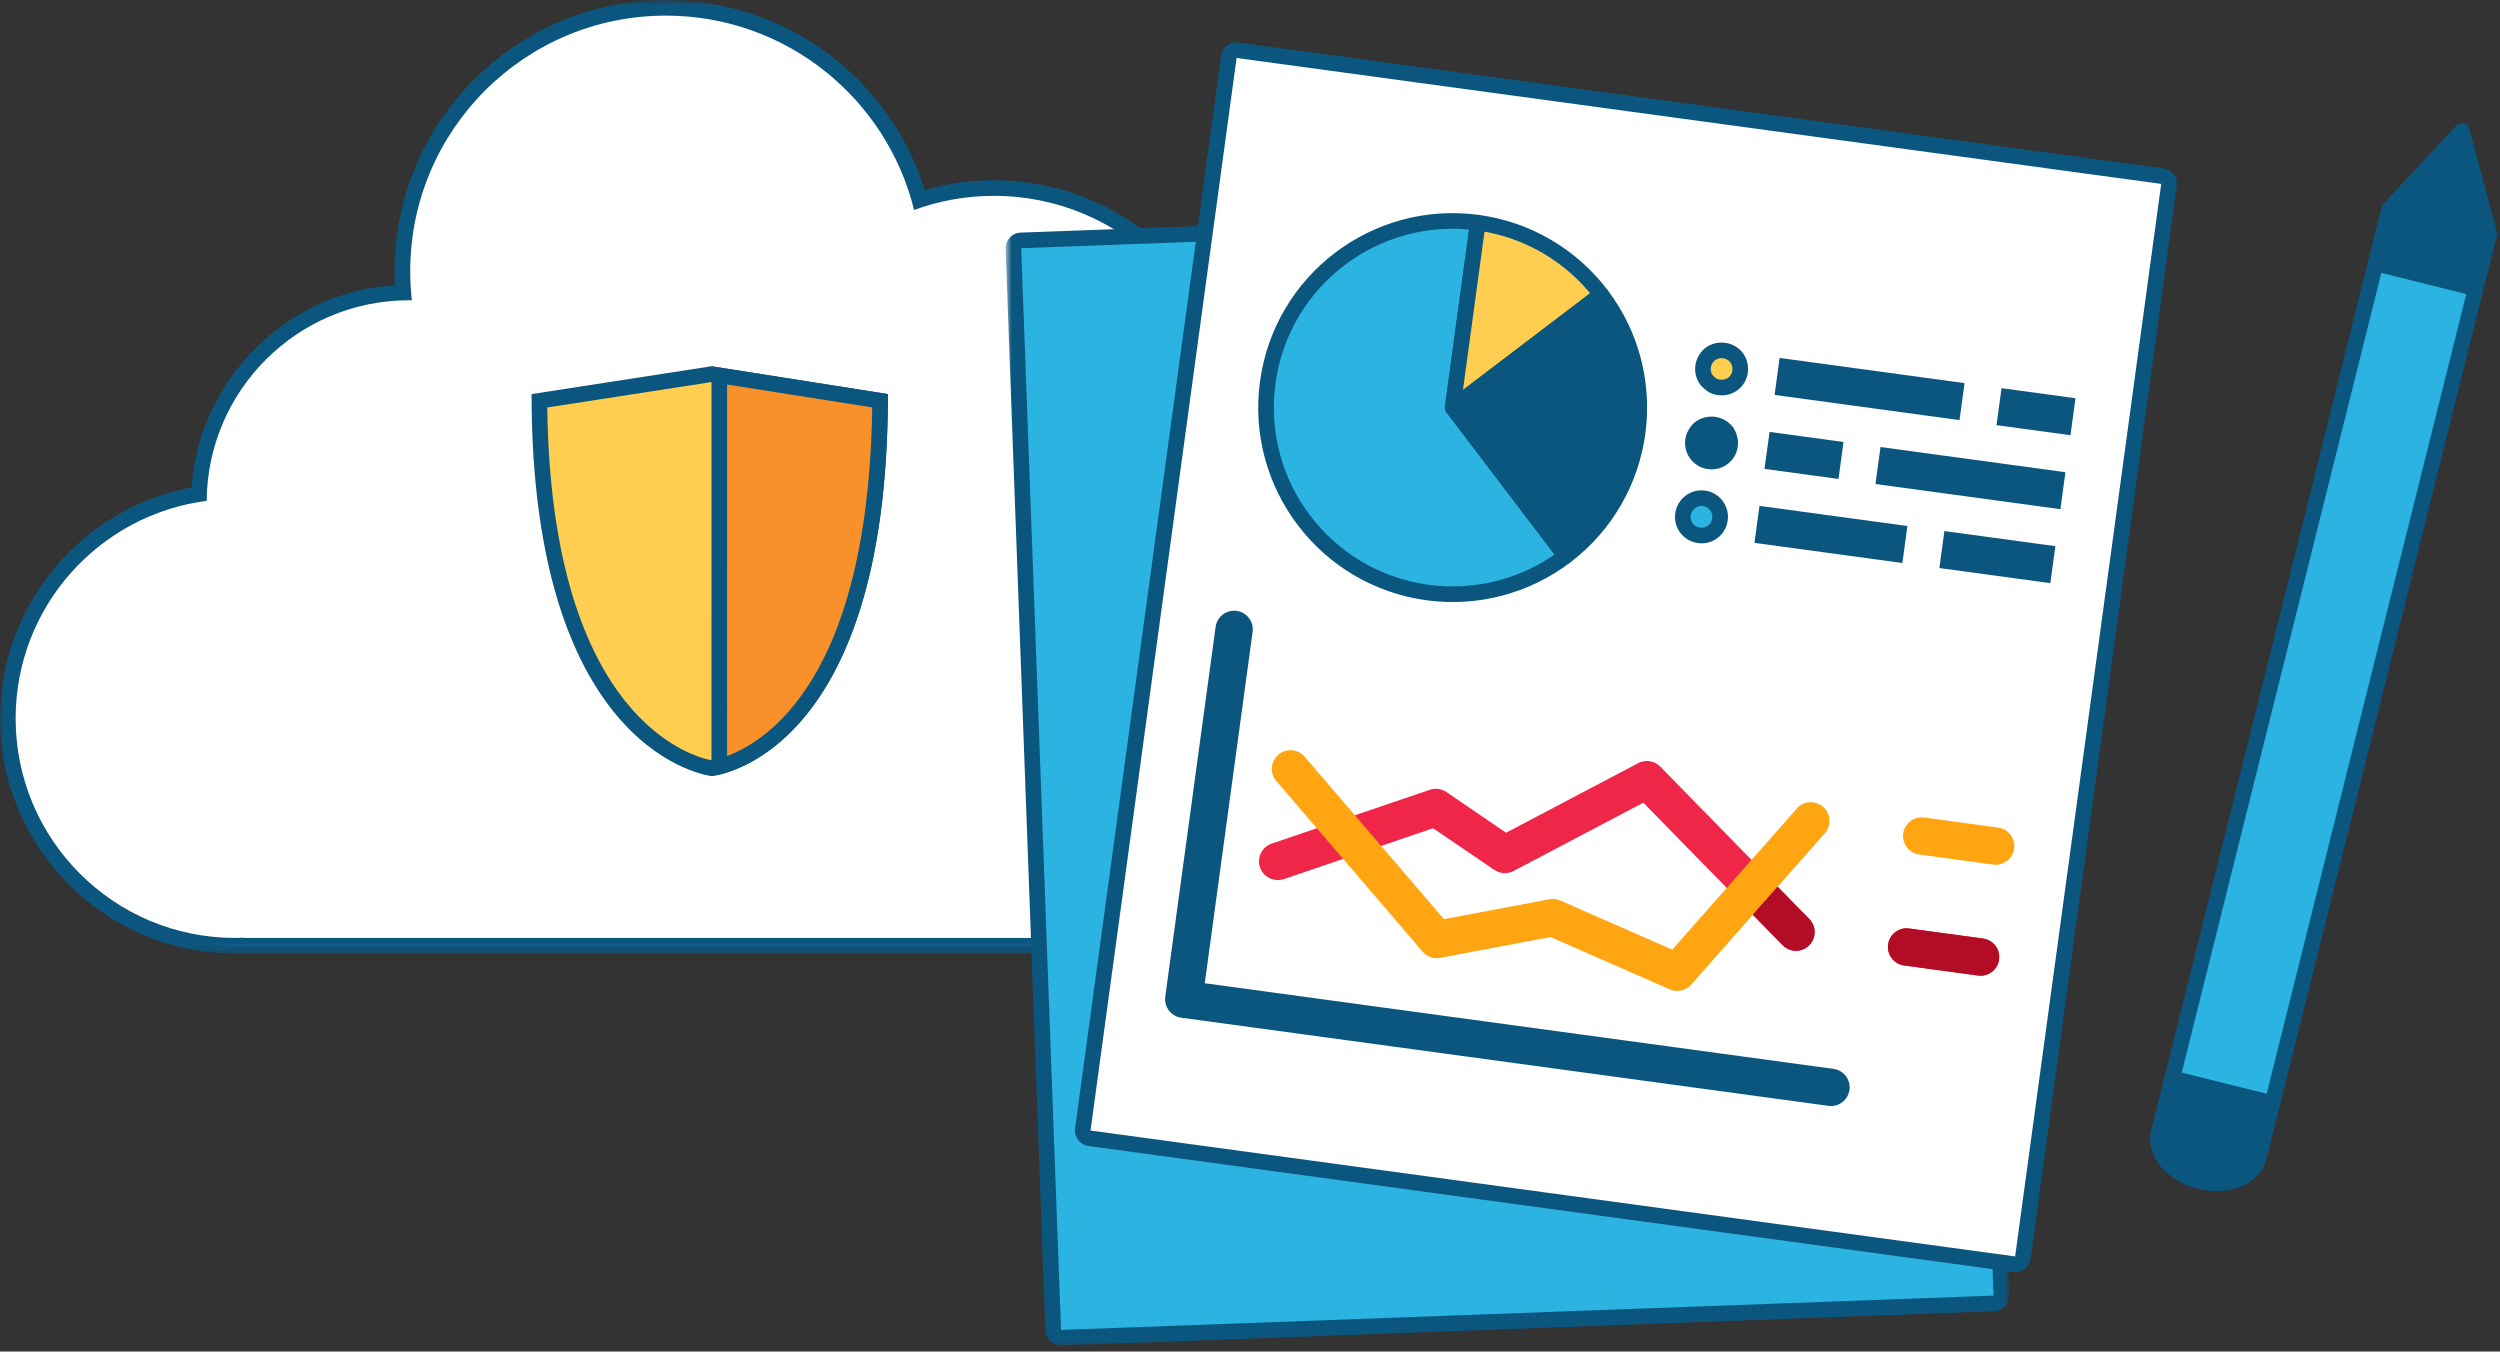<?xml version="1.0" encoding="UTF-8" standalone="no"?>
<svg width="320px" height="173px" viewBox="0 0 320 173" version="1.1" xmlns="http://www.w3.org/2000/svg" xmlns:xlink="http://www.w3.org/1999/xlink">
    <rect x="0" y="0" width="320" height="173" fill="#333333" stroke="none"/>
    <!-- Generator: Sketch 50.2 (55047) - http://www.bohemiancoding.com/sketch -->
    <title>Group</title>
    <desc>Created with Sketch.</desc>
    <defs>
        <polygon id="path-1" points="0.001 0.771 197.946 0.771 197.946 122.825 0.001 122.825"></polygon>
        <polygon id="path-3" points="0.715 0.147 129.173 0.147 129.173 147 0.715 147"></polygon>
    </defs>
    <g id="Page-1" stroke="none" stroke-width="1" fill="none" fill-rule="evenodd">
        <g id="optimization" transform="translate(-801, -1502)">
            <g id="Group" transform="translate(801, 1501)">
                <path d="M30.088,122.054 C14.049,122.054 1,109.004 1,92.963 C1,78.673 11.461,66.474 25.475,64.239 C26.044,50.177 37.532,38.828 51.617,38.444 C51.544,37.532 51.507,36.62 51.507,35.723 C51.507,17.128 66.635,2 85.231,2 C100.427,2 113.623,12.051 117.696,26.576 C120.763,25.576 123.964,25.071 127.228,25.071 C144.169,25.071 157.951,38.853 157.951,55.794 C157.951,58.535 157.59,61.248 156.875,63.876 L167.859,63.876 C183.897,63.876 196.945,76.924 196.945,92.963 C196.945,109.004 183.897,122.054 167.859,122.054 L30.088,122.054 Z" id="Fill-1" fill="#FFFFFF"></path>
                <g id="Group-5" transform="translate(0, 0.229)">
                    <mask id="mask-2" fill="white">
                        <use xlink:href="#path-1"></use>
                    </mask>
                    <g id="Clip-4"></g>
                    <path d="M85.231,0.771 C66.085,0.771 50.507,16.347 50.507,35.494 C50.507,36.079 50.523,36.669 50.551,37.263 C36.691,38.158 25.485,49.296 24.52,63.161 C10.427,65.799 0.001,78.224 0.001,92.734 C0.001,109.326 13.498,122.825 30.088,122.825 C30.296,122.825 30.503,122.822 30.71,122.817 L31.235,122.825 L167.858,122.825 C184.448,122.825 197.946,109.326 197.946,92.734 C197.946,76.144 184.448,62.647 167.858,62.647 L158.155,62.647 C158.685,60.332 158.952,57.959 158.952,55.565 C158.952,38.073 144.72,23.841 127.228,23.841 C124.204,23.841 121.234,24.262 118.368,25.094 C113.865,10.669 100.532,0.771 85.231,0.771 M85.231,2.771 C100.597,2.771 113.487,13.364 117.004,27.645 C120.191,26.478 123.635,25.841 127.228,25.841 C143.643,25.841 156.952,39.15 156.952,55.565 C156.952,58.733 156.454,61.785 155.536,64.647 L167.858,64.647 C183.371,64.647 195.946,77.223 195.946,92.734 C195.946,108.25 183.371,120.825 167.858,120.825 L31.235,120.825 L31.235,120.795 C30.855,120.815 30.471,120.825 30.088,120.825 C14.575,120.825 2.001,108.25 2.001,92.734 C2.001,78.454 12.659,66.663 26.453,64.879 C26.576,50.68 38.126,39.205 52.355,39.205 C52.477,39.205 52.596,39.207 52.715,39.209 C52.581,37.99 52.507,36.75 52.507,35.494 C52.507,17.422 67.157,2.771 85.231,2.771" id="Fill-3" fill="#0B567F" mask="url(#mask-2)"></path>
                </g>
                <path d="M290.86,142.212 L289.125,149.165 C288.486,151.727 285.101,153.085 281.563,152.202 C278.025,151.319 275.676,148.529 276.315,145.968 L278.05,139.015 L290.86,142.212 Z" id="Fill-6" fill="#0B567F"></path>
                <path d="M290.86,142.212 L289.125,149.165 C288.486,151.727 285.101,153.085 281.563,152.202 C278.025,151.319 275.676,148.529 276.315,145.968 L278.05,139.015 L290.86,142.212 Z" id="Stroke-8" stroke="#0B567F" stroke-width="2" stroke-linecap="round" stroke-linejoin="round"></path>
                <polygon id="Fill-10" fill="#0B567F" points="315.116 17.773 305.818 27.763 304.083 34.716 316.892 37.914 318.628 30.961"></polygon>
                <polygon id="Stroke-12" stroke="#0B567F" stroke-width="2" stroke-linecap="round" stroke-linejoin="round" points="315.116 17.773 305.818 27.763 304.083 34.716 316.892 37.914 318.628 30.961"></polygon>
                <polygon id="Fill-14" fill="#2BB3E2" points="304.083 34.717 316.893 37.914 290.86 142.212 278.051 139.015"></polygon>
                <polygon id="Stroke-16" stroke="#0B567F" stroke-width="2" stroke-linecap="round" stroke-linejoin="round" points="304.083 34.717 316.893 37.914 290.86 142.212 278.051 139.015"></polygon>
                <path d="M135.81,172.229 C135.559,172.229 135.315,172.134 135.13,171.961 C134.935,171.781 134.821,171.531 134.811,171.266 L129.714,32.806 C129.706,32.541 129.8,32.283 129.982,32.088 C130.162,31.894 130.412,31.78 130.677,31.77 C130.677,31.77 250.064,27.375 250.077,27.375 C250.612,27.375 251.054,27.799 251.075,28.338 L256.171,166.797 C256.192,167.349 255.761,167.813 255.208,167.833 C255.208,167.833 135.823,172.229 135.81,172.229" id="Fill-18" fill="#2BB3E2"></path>
                <g id="Group-22" transform="translate(128, 26.229)">
                    <mask id="mask-4" fill="white">
                        <use xlink:href="#path-3"></use>
                    </mask>
                    <g id="Clip-21"></g>
                    <path d="M122.075,0.147 C122.051,0.147 122.026,0.147 122.001,0.148 L2.639,4.543 C1.536,4.583 0.675,5.51 0.716,6.615 L5.811,145.074 C5.831,145.604 6.06,146.104 6.449,146.465 C6.819,146.81 7.306,147.001 7.81,147.001 C7.835,147.001 7.859,147 7.884,146.999 L127.245,142.605 C128.348,142.564 129.211,141.636 129.171,140.533 L124.073,2.074 C124.054,1.543 123.825,1.043 123.436,0.682 C123.065,0.337 122.579,0.147 122.075,0.147 M122.075,2.147 L127.172,140.606 L7.81,145.001 L2.714,6.541 L122.075,2.147" id="Fill-20" fill="#0B567F" mask="url(#mask-4)"></path>
                </g>
                <path d="M257.803,162.815 L139.453,146.698 C139.191,146.662 138.952,146.523 138.792,146.312 C138.631,146.101 138.562,145.835 138.597,145.572 L157.293,8.286 C157.362,7.784 157.791,7.42 158.283,7.42 C158.328,7.42 158.373,7.423 158.419,7.429 L276.769,23.546 C277.032,23.583 277.27,23.721 277.43,23.932 C277.591,24.143 277.66,24.41 277.625,24.672 L258.929,161.959 C258.861,162.461 258.431,162.824 257.939,162.824 C257.894,162.824 257.849,162.821 257.803,162.815" id="Fill-23" fill="#FFFFFF"></path>
                <path d="M158.284,6.421 C157.848,6.421 157.423,6.563 157.073,6.829 C156.651,7.15 156.374,7.626 156.302,8.151 L137.606,145.437 C137.457,146.531 138.223,147.539 139.317,147.689 L257.667,163.806 C257.759,163.818 257.85,163.824 257.94,163.824 C258.925,163.824 259.782,163.097 259.919,162.094 L278.616,24.808 C278.686,24.282 278.547,23.75 278.225,23.328 C277.905,22.905 277.429,22.628 276.903,22.557 L158.554,6.44 C158.464,6.427 158.374,6.421 158.284,6.421 M158.284,8.421 L276.634,24.538 L257.937,161.824 L139.588,145.707 L158.284,8.421" id="Fill-25" fill="#0B567F"></path>
                <path d="M234.043,142.548 L151.198,131.267 C149.892,131.088 148.976,129.884 149.153,128.577 L155.6,81.237 C155.778,79.931 156.983,79.015 158.29,79.193 C159.596,79.37 160.513,80.575 160.334,81.882 L154.21,126.855 L234.688,137.815 C235.994,137.992 236.91,139.197 236.732,140.504 C236.555,141.811 235.35,142.727 234.043,142.548" id="Fill-27" fill="#0B567F"></path>
                <path d="M163.245,113.62 C161.935,113.459 161.006,112.266 161.168,110.955 C161.281,110.035 161.916,109.266 162.797,108.977 L183.022,102.089 C183.733,101.846 184.518,101.952 185.139,102.377 L192.775,107.591 L209.683,98.684 C210.621,98.185 211.775,98.367 212.516,99.129 L231.561,118.599 C232.504,119.522 232.52,121.034 231.599,121.976 C230.675,122.919 229.163,122.934 228.221,122.013 C228.195,121.988 228.172,121.963 228.146,121.938 L210.347,103.742 L193.739,112.488 C192.958,112.903 192.011,112.849 191.28,112.351 L183.432,107.011 L164.335,113.528 C163.984,113.641 163.611,113.675 163.245,113.62" id="Fill-29" fill="#EF2648"></path>
                <path d="M214.352,127.812 C214.132,127.782 213.918,127.721 213.713,127.633 L198.472,120.941 L184.351,123.598 C183.512,123.758 182.652,123.457 182.093,122.808 L163.37,100.971 C162.51,99.969 162.628,98.461 163.63,97.603 C164.632,96.744 166.14,96.862 166.999,97.864 L184.823,118.65 L198.313,116.109 C198.786,116.019 199.275,116.074 199.716,116.266 L214.048,122.557 L229.997,104.495 C230.872,103.504 232.379,103.412 233.369,104.287 C234.359,105.162 234.453,106.668 233.578,107.659 L216.474,127.028 C215.945,127.628 215.147,127.922 214.352,127.812" id="Fill-31" fill="#FFA511"></path>
                <path d="M255.125,111.667 L245.657,110.378 C244.351,110.199 243.435,108.994 243.612,107.688 C243.79,106.382 244.995,105.465 246.302,105.644 L255.77,106.933 C257.076,107.11 257.992,108.315 257.814,109.622 C257.637,110.929 256.432,111.845 255.125,111.667" id="Fill-33" fill="#FFA511"></path>
                <path d="M253.19,125.869 L243.722,124.579 C242.416,124.401 241.5,123.196 241.677,121.89 C241.856,120.583 243.06,119.667 244.367,119.846 L253.835,121.135 C255.141,121.312 256.057,122.517 255.879,123.824 C255.702,125.131 254.497,126.047 253.19,125.869" id="Fill-35" fill="#EF2648"></path>
                <path d="M162.272,49.949 C160.492,63.022 169.645,75.062 182.719,76.843 C188.996,77.698 195.357,76.023 200.399,72.189 L185.942,53.173 L189.166,29.503 C176.093,27.722 164.052,36.877 162.272,49.949" id="Fill-37" fill="#2BB3E2"></path>
                <path d="M162.272,49.949 C160.492,63.022 169.645,75.062 182.719,76.843 C188.996,77.698 195.357,76.023 200.399,72.189 L185.942,53.173 L189.166,29.503 C176.093,27.722 164.052,36.877 162.272,49.949 Z" id="Stroke-39" stroke="#0B567F" stroke-width="2" stroke-linecap="round" stroke-linejoin="round"></path>
                <path d="M189.165,29.503 L185.942,53.173 L204.958,38.715 C201.13,33.666 195.446,30.351 189.165,29.503" id="Fill-41" fill="#FFCD50"></path>
                <path d="M189.165,29.503 L185.942,53.173 L204.958,38.715 C201.13,33.666 195.446,30.351 189.165,29.503 Z" id="Stroke-43" stroke="#0B567F" stroke-width="2" stroke-linecap="round" stroke-linejoin="round"></path>
                <path d="M204.958,38.715 L185.942,53.173 L200.399,72.19 C210.901,64.205 212.942,49.217 204.958,38.715" id="Fill-45" fill="#0B567F"></path>
                <path d="M204.958,38.715 L185.942,53.173 L200.399,72.19 C210.901,64.205 212.942,49.217 204.958,38.715 Z" id="Stroke-47" stroke="#0B567F" stroke-width="2" stroke-linecap="round" stroke-linejoin="round"></path>
                <polygon id="Fill-49" fill="#0B567F" points="256.196 50.685 265.664 51.975 265.019 56.708 255.551 55.419"></polygon>
                <polygon id="Fill-51" fill="#0B567F" points="227.793 46.817 251.463 50.041 250.818 54.775 227.147 51.551"></polygon>
                <polygon id="Fill-53" fill="#0B567F" points="248.884 68.977 263.086 70.911 262.442 75.645 248.239 73.71"></polygon>
                <polygon id="Fill-55" fill="#0B567F" points="225.214 65.754 244.151 68.332 243.505 73.066 224.569 70.487"></polygon>
                <polygon id="Fill-57" fill="#0B567F" points="240.705 58.22 264.375 61.444 263.73 66.177 240.06 62.954"></polygon>
                <polygon id="Fill-59" fill="#0B567F" points="226.503 56.286 235.971 57.575 235.326 62.308 225.858 61.019"></polygon>
                <path d="M220.047,50.585 C219.738,50.548 219.442,50.449 219.17,50.297 C218.907,50.121 218.666,49.91 218.46,49.67 C218.075,49.164 217.909,48.524 218.002,47.896 C218.098,47.27 218.423,46.704 218.918,46.309 C219.984,45.547 221.456,45.747 222.278,46.766 C222.651,47.279 222.813,47.911 222.736,48.54 C222.574,49.837 221.391,50.753 220.095,50.591 C220.078,50.589 220.064,50.587 220.047,50.585" id="Fill-61" fill="#FFCD50"></path>
                <path d="M220.047,50.585 C219.738,50.548 219.442,50.449 219.17,50.297 C218.907,50.121 218.666,49.91 218.46,49.67 C218.075,49.164 217.909,48.524 218.002,47.896 C218.098,47.27 218.423,46.704 218.918,46.309 C219.984,45.547 221.456,45.747 222.278,46.766 C222.651,47.279 222.813,47.911 222.736,48.54 C222.574,49.837 221.391,50.753 220.095,50.591 C220.078,50.589 220.064,50.587 220.047,50.585 Z" id="Stroke-63" stroke="#0B567F" stroke-width="2" stroke-linecap="round" stroke-linejoin="round"></path>
                <path d="M218.758,60.053 C217.461,59.891 216.544,58.707 216.706,57.41 C216.748,57.086 216.857,56.771 217.025,56.49 C217.178,56.217 217.384,55.975 217.628,55.777 C218.696,55.03 220.159,55.229 220.989,56.235 C221.166,56.492 221.298,56.781 221.38,57.083 C221.474,57.383 221.496,57.699 221.446,58.008 C221.284,59.305 220.102,60.222 218.805,60.059 C218.788,60.057 218.775,60.055 218.758,60.053" id="Fill-65" fill="#0B567F"></path>
                <path d="M218.758,60.053 C217.461,59.891 216.544,58.707 216.706,57.41 C216.748,57.086 216.857,56.771 217.025,56.49 C217.178,56.217 217.384,55.975 217.628,55.777 C218.696,55.03 220.159,55.229 220.989,56.235 C221.166,56.492 221.298,56.781 221.38,57.083 C221.474,57.383 221.496,57.699 221.446,58.008 C221.284,59.305 220.102,60.222 218.805,60.059 C218.788,60.057 218.775,60.055 218.758,60.053 Z" id="Stroke-67" stroke="#0B567F" stroke-width="2" stroke-linecap="round" stroke-linejoin="round"></path>
                <path d="M217.468,69.52 C216.171,69.358 215.255,68.175 215.417,66.878 C215.419,66.862 215.421,66.847 215.424,66.831 C215.602,65.524 216.807,64.608 218.114,64.786 C219.42,64.964 220.336,66.169 220.157,67.475 C219.995,68.772 218.813,69.689 217.516,69.527 C217.499,69.525 217.485,69.523 217.468,69.52" id="Fill-69" fill="#2BB3E2"></path>
                <path d="M217.468,69.52 C216.171,69.358 215.255,68.175 215.417,66.878 C215.419,66.862 215.421,66.847 215.424,66.831 C215.602,65.524 216.807,64.608 218.114,64.786 C219.42,64.964 220.336,66.169 220.157,67.475 C219.995,68.772 218.813,69.689 217.516,69.527 C217.499,69.525 217.485,69.523 217.468,69.52 Z" id="Stroke-71" stroke="#0B567F" stroke-width="2" stroke-linecap="round" stroke-linejoin="round"></path>
                <path d="M221.008,114.663 L221.268,114.368 C221.144,114.429 221.011,114.482 220.892,114.544 L221.008,114.663 Z" id="Fill-73" fill="#EF2648"></path>
                <path d="M228.136,121.948 C229.036,122.912 230.548,122.961 231.512,122.06 C232.476,121.16 232.526,119.647 231.625,118.683 C231.602,118.659 231.576,118.634 231.551,118.609 L227.531,114.498 L224.356,118.085 L228.136,121.948 Z" id="Fill-75" fill="#B20D24"></path>
                <path d="M253.835,121.135 L244.367,119.846 C243.061,119.667 241.856,120.583 241.678,121.89 C241.5,123.197 242.416,124.402 243.723,124.579 L253.19,125.869 C254.497,126.047 255.702,125.131 255.88,123.824 C256.058,122.518 255.142,121.313 253.835,121.135" id="Fill-77" fill="#B20D24"></path>
                <path d="M91.082,99.328 C89.487,99.059 69.311,94.776 69.044,52.3 L91.067,48.891 L112.65,52.298 C112.394,95.382 92.671,99.101 91.082,99.328" id="Fill-79" fill="#FFCD50"></path>
                <path d="M91.069,47.88 L68.04,51.443 C68.04,97.842 91.069,100.337 91.069,100.337 C91.069,100.337 113.653,98.374 113.653,51.443 L91.069,47.88 Z M91.065,49.904 L111.643,53.151 C111.481,65.823 109.446,82.219 101.115,91.876 C96.552,97.165 92.075,98.157 91.089,98.318 C88.978,97.931 70.56,93.378 70.051,53.156 L91.065,49.904 Z" id="Fill-81" fill="#0B567F"></path>
                <path d="M92.073,49.05 L112.65,52.298 C112.42,91.062 96.43,97.96 92.069,99.118 L92.073,49.05 Z" id="Fill-83" fill="#F9912B"></path>
                <path d="M91.073,47.88 L91.069,100.337 C91.069,100.337 113.653,98.374 113.653,51.443 L91.073,47.88 Z M93.073,50.22 L111.643,53.151 C111.481,65.823 109.446,82.219 101.115,91.876 C98.051,95.429 95.024,97.043 93.069,97.769 L93.073,50.22 Z" id="Fill-85" fill="#0B567F"></path>
            </g>
        </g>
    </g>
</svg>